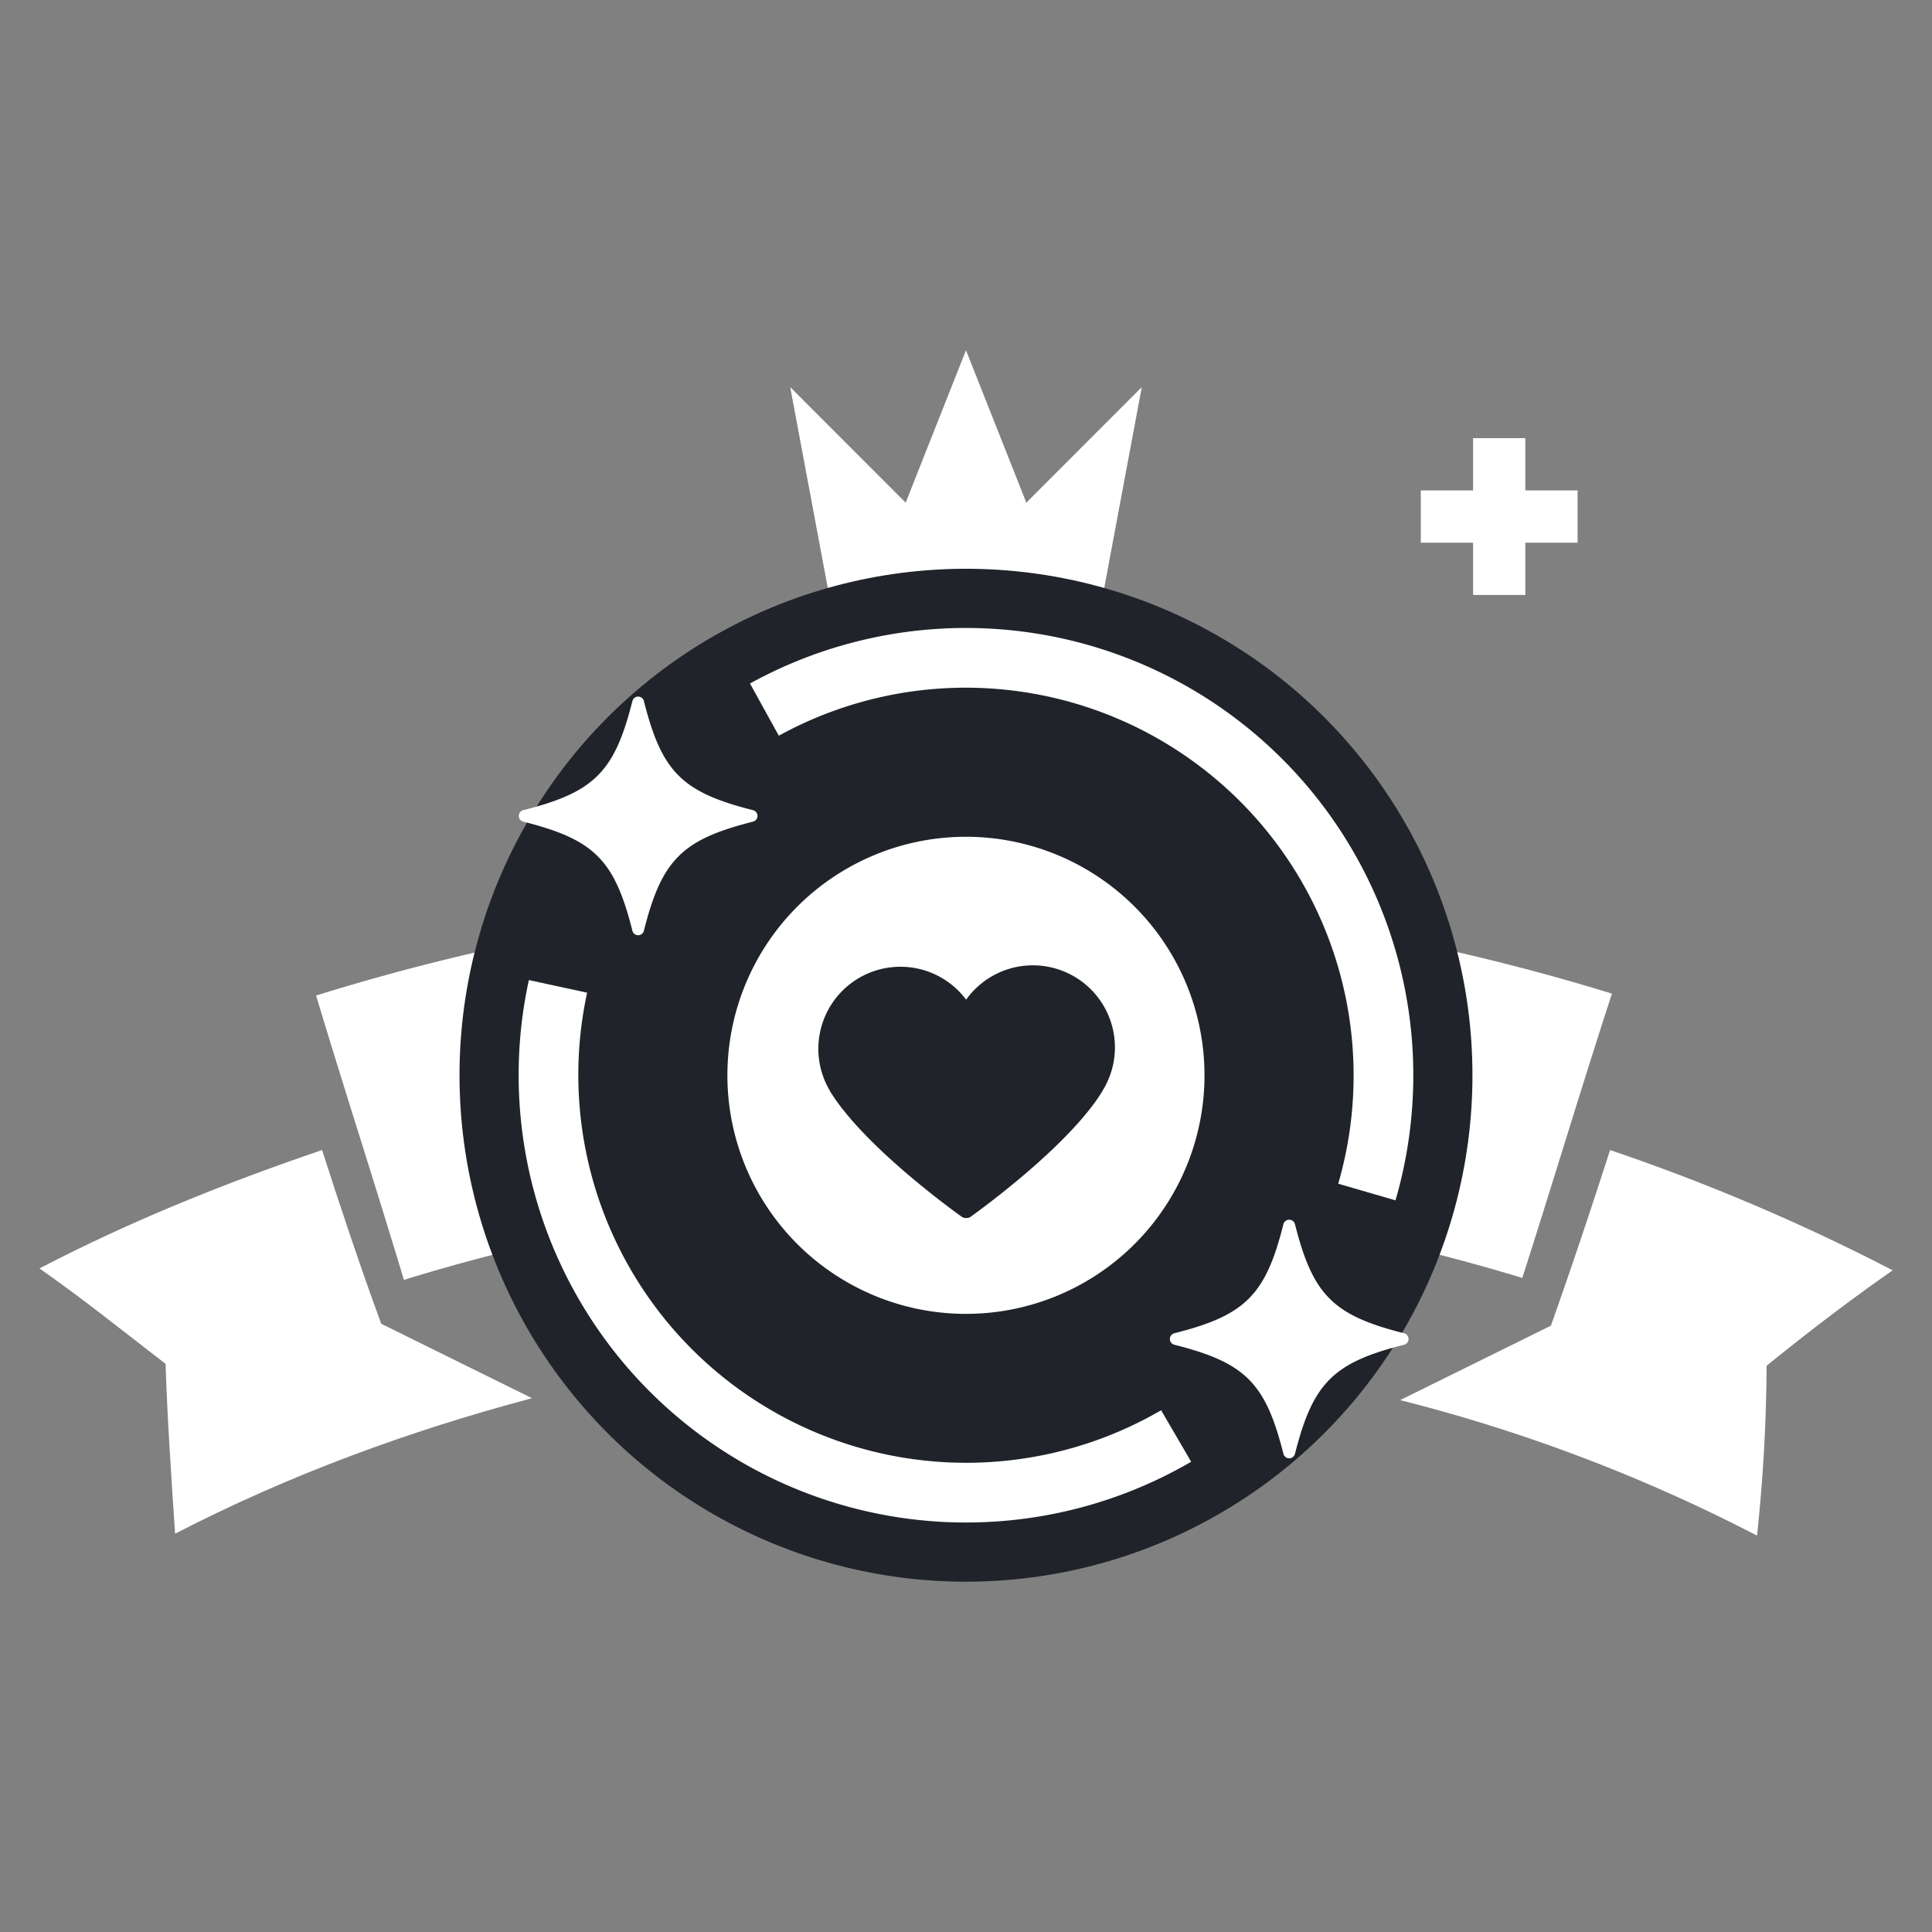 <svg id="Layer_1" data-name="Layer 1" xmlns="http://www.w3.org/2000/svg" viewBox="0 0 566.93 566.93"><rect x="0" y="0" width="566.93" height="566.93" fill="#808080" stroke="none"/><defs><style>.cls-1{fill:#fff;}.cls-2{fill:#20232a;}</style></defs><path class="cls-1" d="M447.6,174.59V159.25h15.33V143.91H447.6V128.57H432.26v15.34H416.92v15.34h15.34v15.34Z"/><path class="cls-1" d="M301.17,147.51l-17.71-44.73-17.7,44.73-33.88-33.92,12.45,66.57H322.6l12.45-66.57Z"/><path class="cls-1" d="M473,291.57a642.57,642.57,0,0,0-380.24.56c8.4,28,17.36,55.44,25.76,83.44A560.16,560.16,0,0,1,446.7,375c9-28,17.36-56,26.32-83.44Z"/><path class="cls-1" d="M94.46,337.49c-28,9.52-56,20.72-82.88,34.72,12.88,9,24.64,18.48,37,28,.56,16.8,1.68,33,2.8,49.84,33.61-17.36,68.88-30.24,104.72-39.76l-44.23-21.84c-6.17-16.8-11.77-33.6-17.37-51Z"/><path class="cls-1" d="M472.46,337.49c-5.6,17.36-11.2,34.16-17.36,51.52l-44.24,21.84a485,485,0,0,1,104.72,39.76,486.38,486.38,0,0,0,2.81-49.84c11.76-9.52,24.07-19,37-28a594.47,594.47,0,0,0-82.89-35.28Z"/><circle class="cls-2" cx="283.46" cy="315.52" r="148.62"/><path class="cls-1" d="M412,394.61a1.74,1.74,0,0,0,0-3.38c-20.8-5.24-26.75-11.19-32-32h0a1.75,1.75,0,0,0-3.39,0c-5.23,20.8-11.19,26.75-32,32h0a1.74,1.74,0,0,0,0,3.38c20.8,5.24,26.75,11.19,32,32h0a1.75,1.75,0,0,0,3.39,0C385.28,405.8,391.23,399.85,412,394.61Z"/><path class="cls-1" d="M153.57,237.73a1.74,1.74,0,0,0,0,3.38c20.8,5.24,26.75,11.19,32,32h0a1.74,1.74,0,0,0,3.38,0c5.24-20.8,11.19-26.75,32-32h0a1.74,1.74,0,0,0,0-3.38c-20.8-5.24-26.75-11.19-32-32h0a1.74,1.74,0,0,0-3.38,0c-5.24,20.8-11.19,26.75-32,32Z"/><path class="cls-1" d="M213.45,315.52A70,70,0,1,0,234,266,70,70,0,0,0,213.45,315.52Z"/><path class="cls-1" d="M349.54,428.94l-8.82-15.11A113.82,113.82,0,0,1,172.29,291.3l-17.1-3.71h0A131.29,131.29,0,0,0,349.54,428.94Z"/><path class="cls-1" d="M409.5,352.23A131.29,131.29,0,0,0,220.08,200.57l8.46,15.32A113.81,113.81,0,0,1,392.69,347.35Z"/><path class="cls-2" d="M283.52,357.42h-.11a2.09,2.09,0,0,1-1.21-.38c-1.16-.83-28.56-20.37-38.65-36.86l0-.06a24.08,24.08,0,0,1,39.95-26.78,24.08,24.08,0,0,1,40,26.78l0,.06c-10.09,16.49-37.49,36-38.65,36.86a2.09,2.09,0,0,1-1.21.38Z"/></svg>